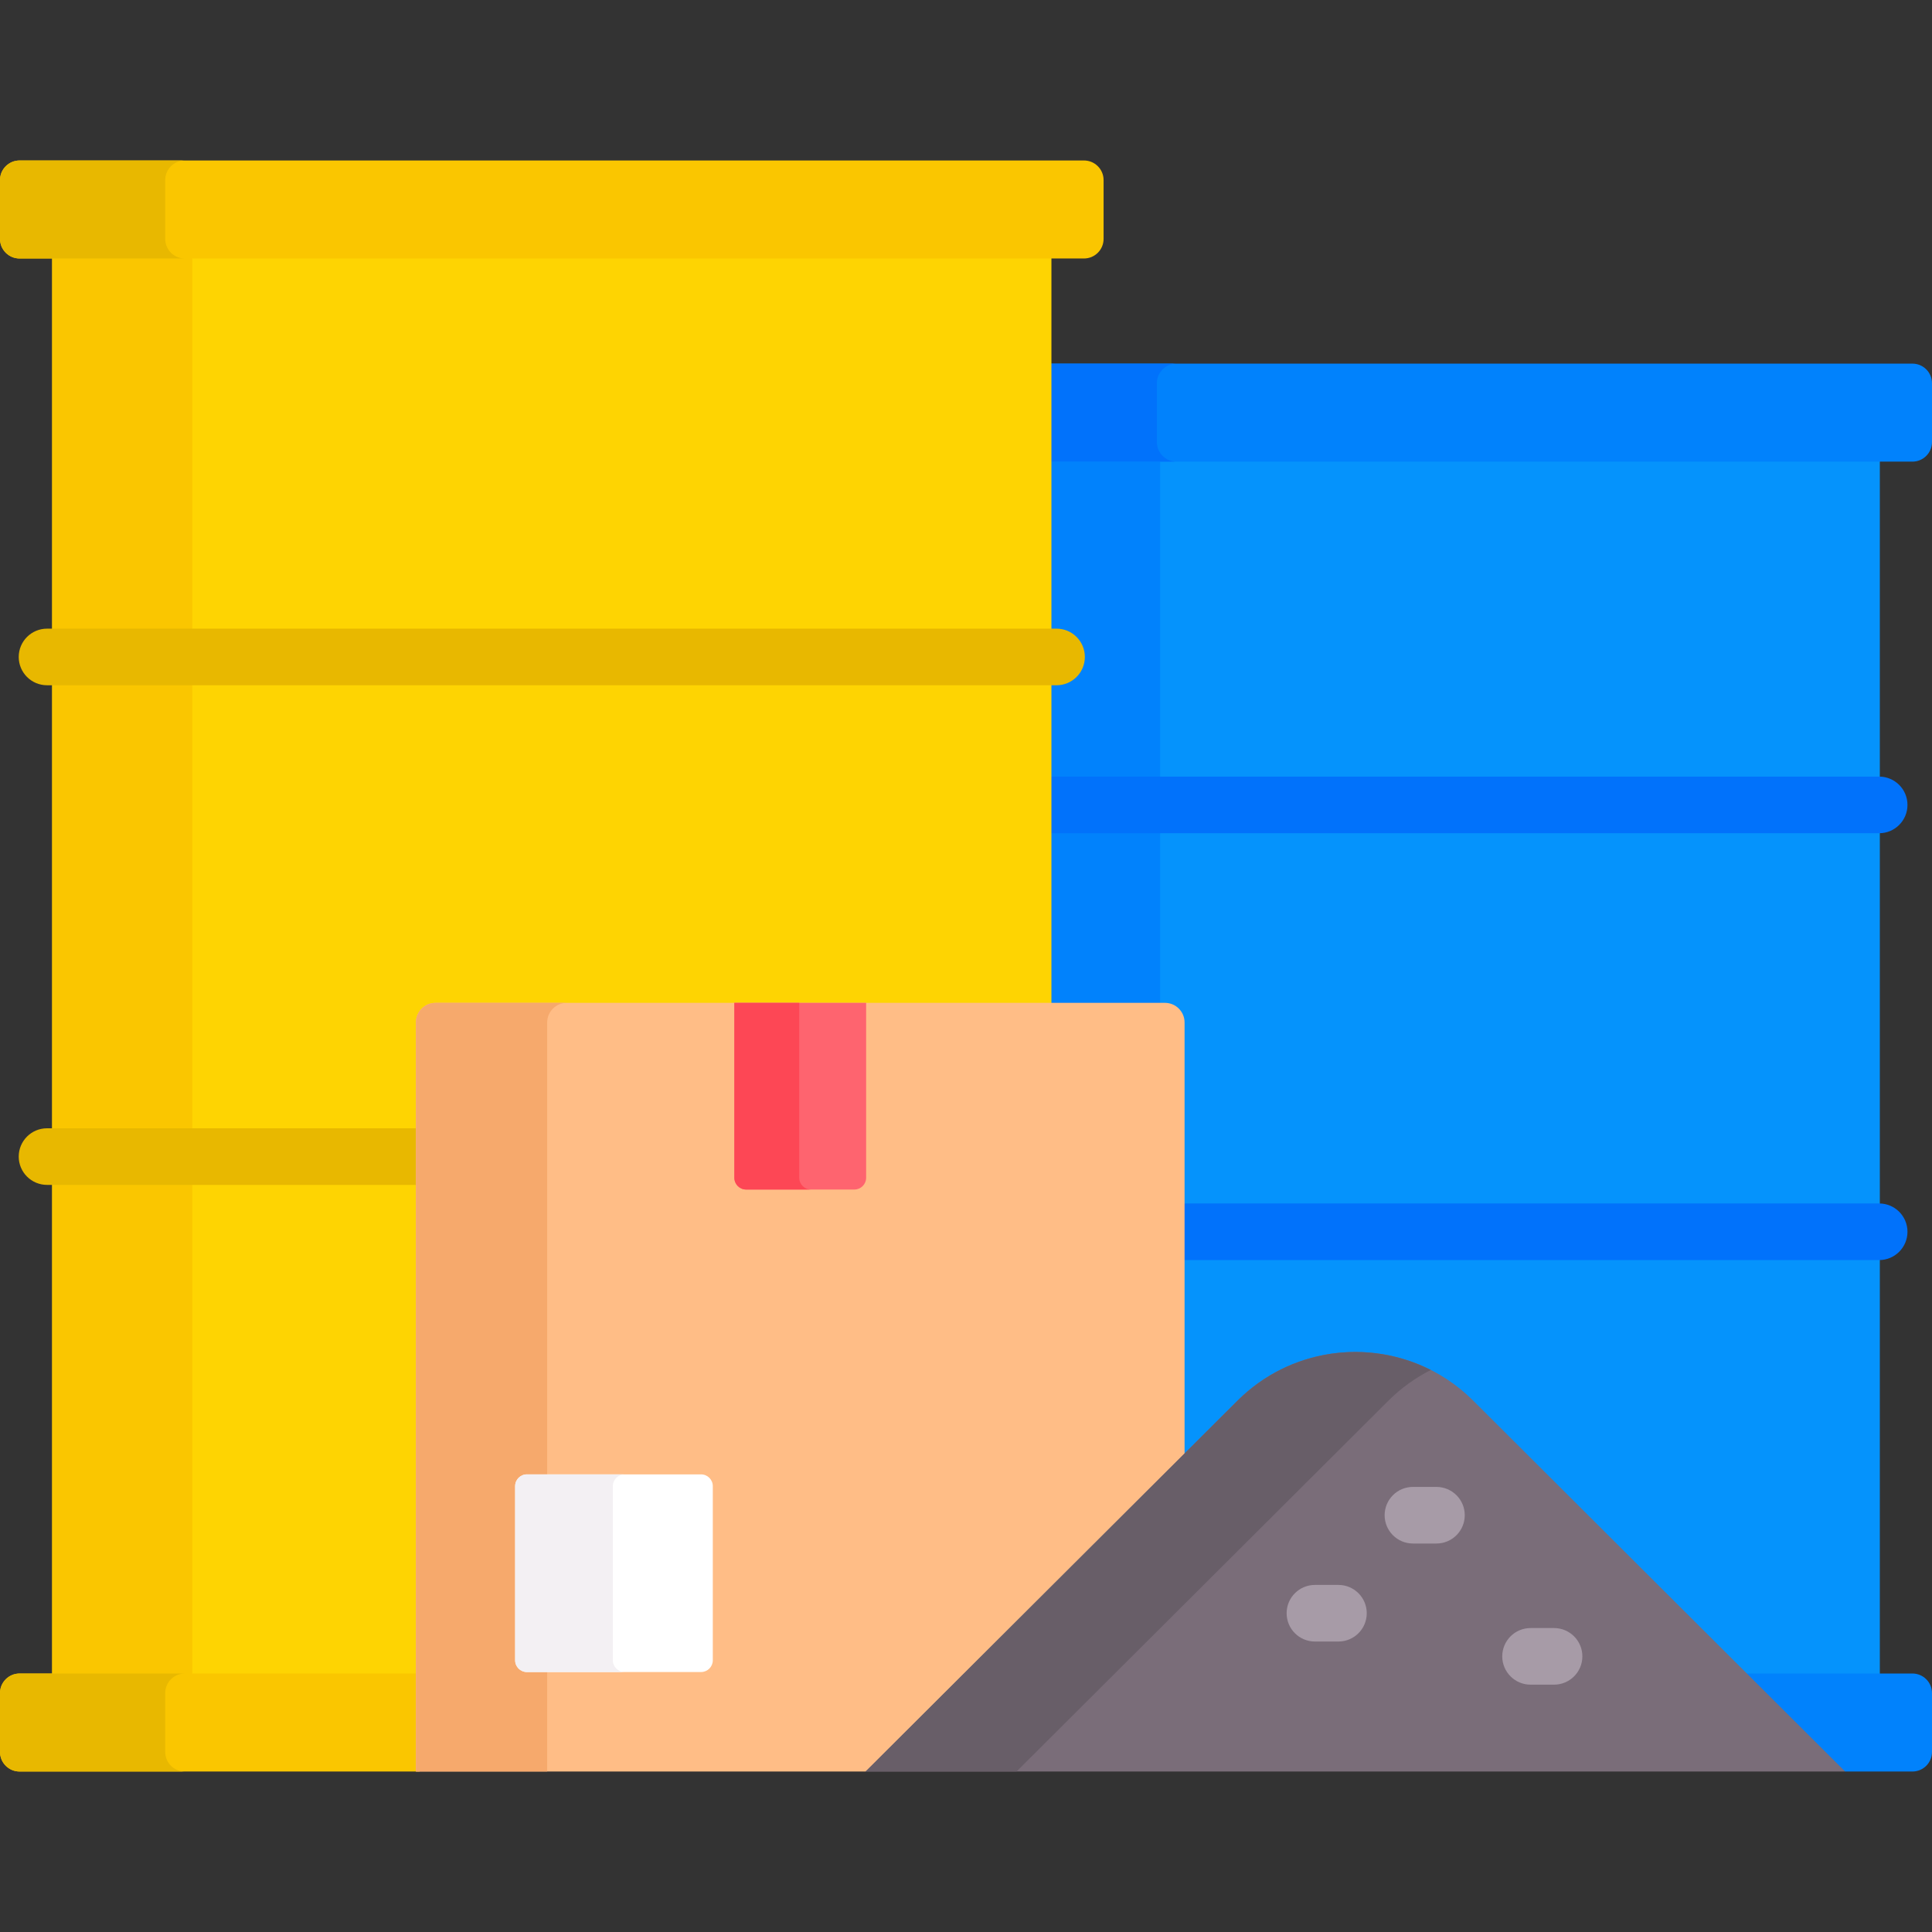 <svg id="Capa_1" enable-background="new 0 0 512 512" height="512" viewBox="0 0 512 512" width="512" xmlns="http://www.w3.org/2000/svg"><rect x="0" y="0" width="512" height="512" fill="#333333" stroke="none"/><g><g><g><g><path d="m277.639 121.338v145.429h31.089c2.313 0 4.195 1.881 4.195 4.194v116.627l15.724-15.681c8.164-8.142 19.01-12.625 30.54-12.625s22.375 4.484 30.54 12.625l72.791 72.59h35.659v-323.16h-220.538z" fill="#0593fc"/><path d="m277.639 122.338h29.81v144.429h-29.81z" fill="#0182fc"/><path d="m506.805 96.364h-229.166v25.974h229.166c2.869 0 5.195-2.326 5.195-5.195v-15.584c0-2.869-2.326-5.195-5.195-5.195z" fill="#0182fc"/><path d="m311.783 96.364h-34.144v25.974h34.144c-2.869 0-5.195-2.326-5.195-5.195v-15.584c0-2.869 2.326-5.195 5.195-5.195z" fill="#0172fb"/><path d="m506.805 443.498h-45.29l23.868 23.802 3.594 2.172h17.828c2.869 0 5.195-2.326 5.195-5.195v-15.584c0-2.869-2.326-5.195-5.195-5.195z" fill="#0182fc"/><g fill="#0172fb"><path d="m277.639 220.811h220.361c4.142 0 7.5-3.358 7.5-7.5s-3.358-7.5-7.5-7.5h-220.361z"/><path d="m312.924 333.932h185.076c4.142 0 7.5-3.358 7.5-7.5s-3.358-7.5-7.5-7.5h-185.076z"/></g></g><g><path d="m13.823 67.502v376.996h97.396v-173.536c0-2.313 1.882-4.194 4.195-4.194h163.225v-199.266z" fill="#fed402"/><path d="m13.823 67.502h37.146v376.996h-37.146z" fill="#fac600"/><g><path d="m287.267 42.528h-282.072c-2.869 0-5.195 2.326-5.195 5.195v15.584c0 2.869 2.326 5.195 5.195 5.195h282.072c2.869 0 5.195-2.326 5.195-5.195v-15.584c0-2.869-2.326-5.195-5.195-5.195z" fill="#fac600"/></g><g><path d="m43.783 63.307v-15.584c0-2.869 2.326-5.195 5.195-5.195h-43.783c-2.869 0-5.195 2.326-5.195 5.195v15.584c0 2.869 2.326 5.195 5.195 5.195h43.783c-2.869 0-5.195-2.326-5.195-5.195z" fill="#e8b800"/></g><path d="m111.219 443.498h-106.024c-2.869 0-5.195 2.326-5.195 5.195v15.584c0 2.869 2.326 5.195 5.195 5.195h106.024z" fill="#fac600"/><g><path d="m43.783 464.277v-15.584c0-2.869 2.326-5.195 5.195-5.195h-43.783c-2.869 0-5.195 2.326-5.195 5.195v15.584c0 2.869 2.326 5.195 5.195 5.195h43.783c-2.869 0-5.195-2.326-5.195-5.195z" fill="#e8b800"/></g><g><path d="m280 181.6h-267.538c-4.142 0-7.5-3.358-7.5-7.5s3.358-7.5 7.5-7.5h267.538c4.142 0 7.5 3.358 7.5 7.5s-3.358 7.5-7.5 7.5z" fill="#e8b800"/></g><path d="m111.219 299.008h-98.757c-4.142 0-7.5 3.358-7.5 7.5s3.358 7.5 7.5 7.5h98.757z" fill="#e8b800"/></g></g><g><g><path d="m313.924 386.592v-115.63c0-2.869-2.326-5.195-5.195-5.195h-193.315c-2.869 0-5.195 2.326-5.195 5.195v198.51h119.179l7.096-5.665z" fill="#ffbd86"/><g><path d="m150.206 265.767h-34.793c-2.869 0-5.195 2.326-5.195 5.195v198.51h34.793v-198.51c.001-2.869 2.326-5.195 5.195-5.195z" fill="#f6a96c"/></g><g><path d="m226.415 315.238h-28.687c-1.721 0-3.117-1.395-3.117-3.117v-46.354h34.921v46.354c0 1.722-1.396 3.117-3.117 3.117z" fill="#fe646f"/></g><g><path d="m211.808 312.122v-46.354h-17.197v46.354c0 1.721 1.395 3.117 3.117 3.117h17.197c-1.722-.001-3.117-1.396-3.117-3.117z" fill="#fd4755"/></g><g><path d="m185.783 443.106h-46.147c-1.721 0-3.117-1.395-3.117-3.117v-46.147c0-1.721 1.395-3.117 3.117-3.117h46.147c1.721 0 3.117 1.395 3.117 3.117v46.147c0 1.722-1.395 3.117-3.117 3.117z" fill="#fff"/></g><g><path d="m162.412 439.989v-46.147c0-1.721 1.395-3.117 3.117-3.117h-25.892c-1.721 0-3.117 1.396-3.117 3.117v46.147c0 1.721 1.395 3.117 3.117 3.117h25.892c-1.722 0-3.117-1.395-3.117-3.117z" fill="#f3f0f3"/></g></g><g><path d="m327.942 371.2-98.544 98.273h259.58l-98.545-98.273c-17.27-17.223-45.221-17.223-62.491 0z" fill="#7a6d79"/></g><g><path d="m379.185 363.058c-16.588-8.407-37.363-5.7-51.243 8.142l-98.544 98.272h39.995l98.544-98.272c3.39-3.381 7.196-6.089 11.248-8.142z" fill="#685e68"/></g></g></g><g><path d="m380.676 409.048h-6.234c-4.142 0-7.5-3.358-7.5-7.5s3.358-7.5 7.5-7.5h6.234c4.142 0 7.5 3.358 7.5 7.5s-3.358 7.5-7.5 7.5z" fill="#a79ba7"/></g><g><path d="m354.702 435.022h-6.234c-4.142 0-7.5-3.358-7.5-7.5s3.358-7.5 7.5-7.5h6.234c4.142 0 7.5 3.358 7.5 7.5s-3.358 7.5-7.5 7.5z" fill="#a79ba7"/></g><g><path d="m411.845 446.451h-6.234c-4.142 0-7.5-3.358-7.5-7.5s3.358-7.5 7.5-7.5h6.234c4.142 0 7.5 3.358 7.5 7.5s-3.358 7.5-7.5 7.5z" fill="#a79ba7"/></g></g></svg>